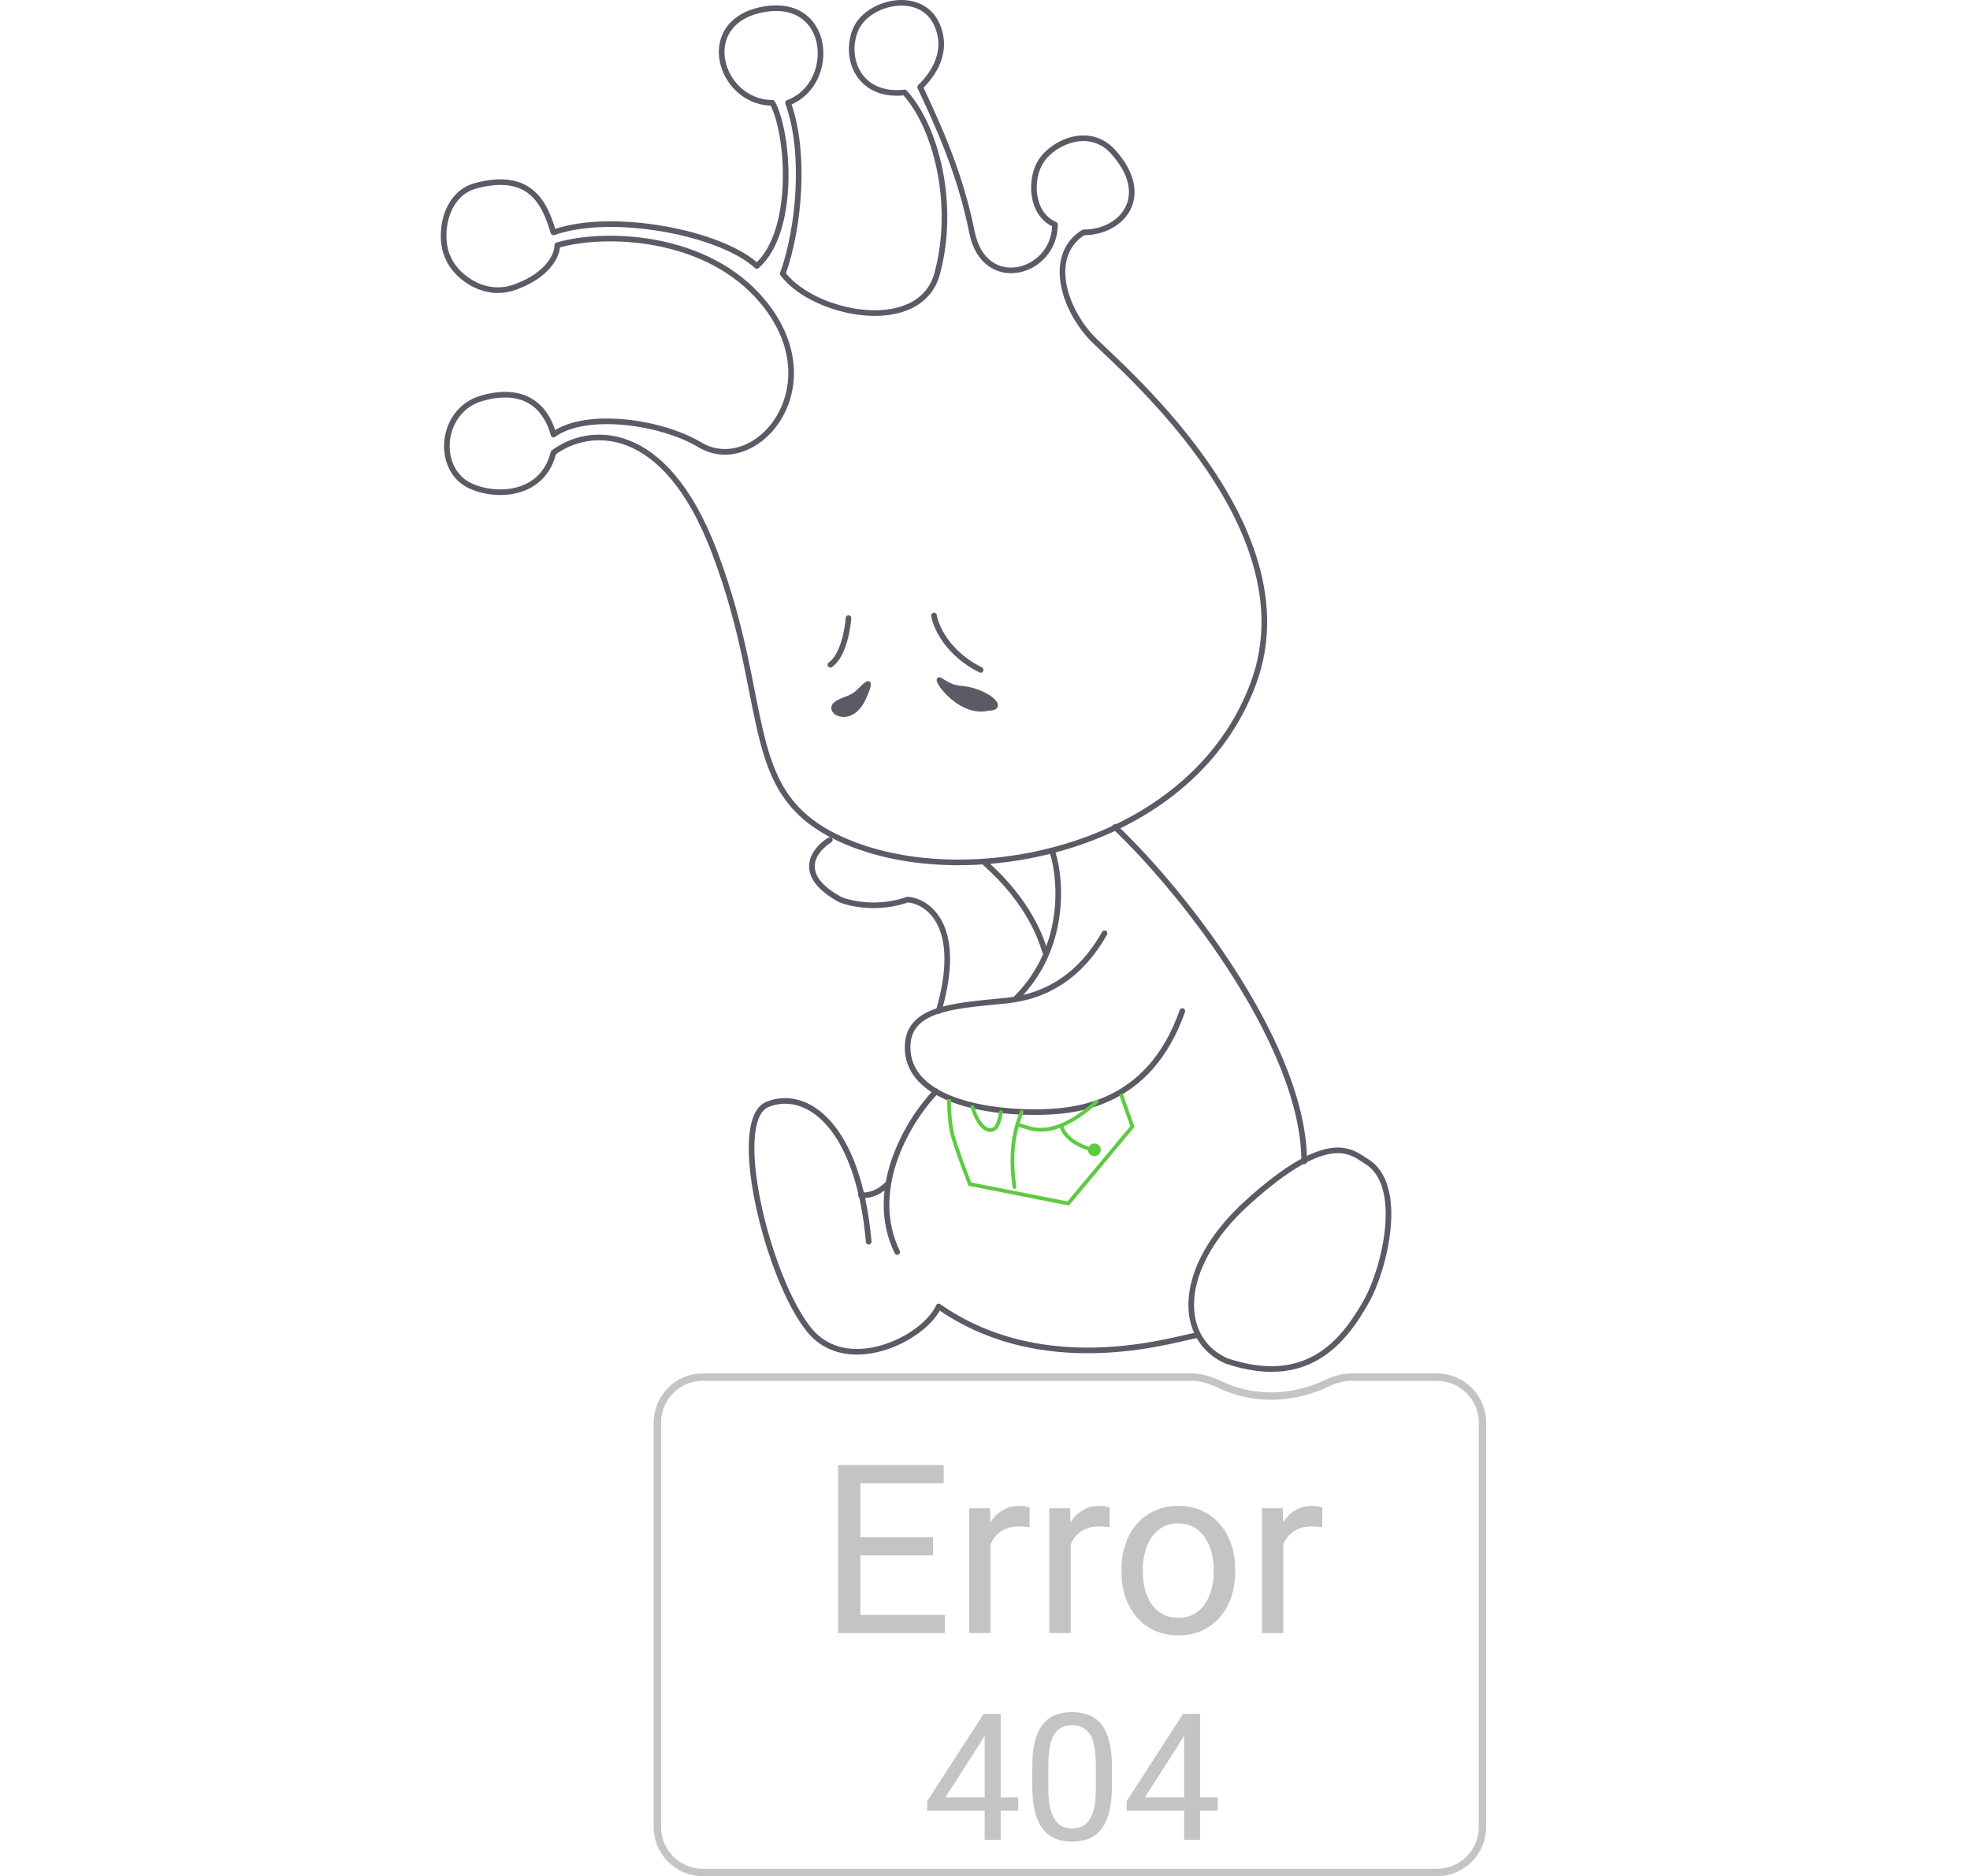 <svg width="400" height="381" viewBox="0 0 400 381" fill="none" xmlns="http://www.w3.org/2000/svg">
<path d="M301.009 288.9V371C301.009 376.109 296.868 380.25 291.759 380.25H142.721C137.613 380.25 133.471 376.109 133.471 371V288.9C133.471 283.791 137.613 279.65 142.721 279.65H242.047C244.144 279.65 246.191 280.434 248.236 281.391C252.905 283.578 260.694 285.007 269.657 280.807C271.166 280.099 272.755 279.65 274.358 279.65H291.759C296.868 279.65 301.009 283.791 301.009 288.9Z" stroke="#C4C4C4" stroke-width="1.5" stroke-linecap="round"/>
<path d="M191.851 327.947V331.626H173.781V327.947H191.851ZM174.695 297.501V331.626H170.172V297.501H174.695ZM189.461 312.173V315.853H173.781V312.173H189.461ZM191.617 297.501V301.204H173.781V297.501H191.617ZM201.133 310.251V331.626H196.797V306.267H201.016L201.133 310.251ZM209.055 306.126L209.031 310.157C208.672 310.079 208.328 310.032 208 310.017C207.687 309.986 207.328 309.97 206.922 309.97C205.922 309.97 205.039 310.126 204.273 310.439C203.508 310.751 202.859 311.189 202.328 311.751C201.797 312.314 201.375 312.986 201.062 313.767C200.766 314.532 200.57 315.376 200.476 316.298L199.258 317.001C199.258 315.47 199.406 314.032 199.703 312.689C200.016 311.345 200.492 310.157 201.133 309.126C201.773 308.079 202.586 307.267 203.57 306.689C204.57 306.095 205.758 305.798 207.133 305.798C207.445 305.798 207.805 305.837 208.211 305.915C208.617 305.978 208.898 306.048 209.055 306.126ZM217.398 310.251V331.626H213.062V306.267H217.281L217.398 310.251ZM225.32 306.126L225.297 310.157C224.937 310.079 224.594 310.032 224.266 310.017C223.953 309.986 223.594 309.97 223.187 309.97C222.187 309.97 221.305 310.126 220.539 310.439C219.773 310.751 219.125 311.189 218.594 311.751C218.062 312.314 217.641 312.986 217.328 313.767C217.031 314.532 216.836 315.376 216.742 316.298L215.523 317.001C215.523 315.47 215.672 314.032 215.969 312.689C216.281 311.345 216.758 310.157 217.398 309.126C218.039 308.079 218.851 307.267 219.836 306.689C220.836 306.095 222.023 305.798 223.398 305.798C223.711 305.798 224.07 305.837 224.476 305.915C224.883 305.978 225.164 306.048 225.32 306.126ZM227.711 319.228V318.689C227.711 316.861 227.976 315.165 228.508 313.603C229.039 312.025 229.805 310.657 230.805 309.501C231.805 308.329 233.016 307.423 234.437 306.782C235.859 306.126 237.453 305.798 239.219 305.798C241 305.798 242.601 306.126 244.023 306.782C245.461 307.423 246.68 308.329 247.68 309.501C248.695 310.657 249.469 312.025 250 313.603C250.531 315.165 250.797 316.861 250.797 318.689V319.228C250.797 321.056 250.531 322.751 250 324.314C249.469 325.876 248.695 327.243 247.68 328.415C246.68 329.572 245.469 330.478 244.047 331.134C242.641 331.775 241.047 332.095 239.266 332.095C237.484 332.095 235.883 331.775 234.461 331.134C233.039 330.478 231.82 329.572 230.805 328.415C229.805 327.243 229.039 325.876 228.508 324.314C227.976 322.751 227.711 321.056 227.711 319.228ZM232.047 318.689V319.228C232.047 320.493 232.195 321.689 232.492 322.814C232.789 323.923 233.234 324.907 233.828 325.767C234.437 326.626 235.195 327.306 236.101 327.806C237.008 328.29 238.062 328.532 239.266 328.532C240.453 328.532 241.492 328.29 242.383 327.806C243.289 327.306 244.039 326.626 244.633 325.767C245.226 324.907 245.672 323.923 245.969 322.814C246.281 321.689 246.437 320.493 246.437 319.228V318.689C246.437 317.439 246.281 316.259 245.969 315.15C245.672 314.025 245.219 313.032 244.609 312.173C244.016 311.298 243.266 310.611 242.359 310.111C241.469 309.611 240.422 309.361 239.219 309.361C238.031 309.361 236.984 309.611 236.078 310.111C235.187 310.611 234.437 311.298 233.828 312.173C233.234 313.032 232.789 314.025 232.492 315.15C232.195 316.259 232.047 317.439 232.047 318.689ZM260.57 310.251V331.626H256.234V306.267H260.453L260.57 310.251ZM268.492 306.126L268.469 310.157C268.109 310.079 267.766 310.032 267.437 310.017C267.125 309.986 266.766 309.97 266.359 309.97C265.359 309.97 264.476 310.126 263.711 310.439C262.945 310.751 262.297 311.189 261.766 311.751C261.234 312.314 260.812 312.986 260.5 313.767C260.203 314.532 260.008 315.376 259.914 316.298L258.695 317.001C258.695 315.47 258.844 314.032 259.141 312.689C259.453 311.345 259.93 310.157 260.57 309.126C261.211 308.079 262.023 307.267 263.008 306.689C264.008 306.095 265.195 305.798 266.57 305.798C266.883 305.798 267.242 305.837 267.648 305.915C268.055 305.978 268.336 306.048 268.492 306.126ZM206.752 365.013V367.685H188.26V365.769L199.721 348.032H202.375L199.527 353.165L191.951 365.013H206.752ZM203.184 348.032V373.626H199.932V348.032H203.184ZM225.771 358.79V362.693C225.771 364.79 225.584 366.56 225.209 368.001C224.834 369.443 224.295 370.603 223.592 371.482C222.889 372.361 222.039 372.999 221.043 373.398C220.059 373.784 218.945 373.978 217.703 373.978C216.719 373.978 215.81 373.855 214.978 373.609C214.146 373.363 213.396 372.97 212.728 372.431C212.072 371.88 211.51 371.165 211.041 370.286C210.572 369.407 210.215 368.341 209.969 367.087C209.723 365.833 209.6 364.368 209.6 362.693V358.79C209.6 356.693 209.787 354.935 210.162 353.517C210.549 352.099 211.094 350.962 211.797 350.107C212.5 349.24 213.344 348.618 214.328 348.243C215.324 347.868 216.437 347.681 217.668 347.681C218.664 347.681 219.578 347.804 220.41 348.05C221.254 348.284 222.004 348.665 222.66 349.193C223.316 349.708 223.873 350.4 224.33 351.267C224.799 352.122 225.156 353.171 225.402 354.413C225.648 355.656 225.771 357.115 225.771 358.79ZM222.502 363.22V358.245C222.502 357.097 222.432 356.089 222.291 355.222C222.162 354.343 221.969 353.593 221.711 352.972C221.453 352.351 221.125 351.847 220.726 351.46C220.34 351.073 219.889 350.792 219.373 350.616C218.869 350.429 218.301 350.335 217.668 350.335C216.894 350.335 216.209 350.482 215.611 350.775C215.014 351.056 214.51 351.507 214.1 352.128C213.701 352.749 213.396 353.564 213.185 354.572C212.975 355.579 212.869 356.804 212.869 358.245V363.22C212.869 364.368 212.934 365.382 213.062 366.261C213.203 367.14 213.408 367.902 213.678 368.546C213.947 369.179 214.275 369.7 214.662 370.111C215.049 370.521 215.494 370.825 215.998 371.025C216.514 371.212 217.082 371.306 217.703 371.306C218.5 371.306 219.197 371.154 219.795 370.849C220.392 370.544 220.891 370.07 221.289 369.425C221.699 368.769 222.004 367.931 222.203 366.911C222.402 365.88 222.502 364.65 222.502 363.22ZM247.252 365.013V367.685H228.76V365.769L240.221 348.032H242.875L240.027 353.165L232.451 365.013H247.252ZM243.684 348.032V373.626H240.432V348.032H243.684Z" fill="#C4C4C4"/>
<path fill-rule="evenodd" clip-rule="evenodd" d="M213.584 172.656C213.885 172.562 214.206 172.73 214.3 173.031C216.091 178.762 217.101 192.769 206.79 203.079C206.567 203.302 206.205 203.302 205.982 203.079C205.759 202.856 205.759 202.494 205.982 202.271C215.882 192.371 214.927 178.87 213.209 173.372C213.115 173.071 213.283 172.75 213.584 172.656Z" fill="#5B5B66"/>
<path fill-rule="evenodd" clip-rule="evenodd" d="M225.974 167.544C226.192 167.316 226.553 167.307 226.782 167.525C234.447 174.838 244.083 186.191 251.806 198.557C259.518 210.905 265.38 224.352 265.38 235.833C265.38 236.149 265.124 236.404 264.808 236.404C264.493 236.404 264.237 236.149 264.237 235.833C264.237 224.683 258.519 211.463 250.837 199.162C243.166 186.879 233.591 175.601 225.993 168.352C225.765 168.134 225.756 167.772 225.974 167.544Z" fill="#5B5B66"/>
<path fill-rule="evenodd" clip-rule="evenodd" d="M270.628 234.235C267.229 234.629 262.014 237.065 253.613 244.678C246.43 251.188 242.974 257.98 242.499 263.622C242.027 269.227 244.486 273.713 249.226 275.826C257.22 278.506 262.956 277.579 267.264 275.023C271.609 272.446 274.585 268.164 276.942 263.974C278.761 260.741 280.712 254.899 281.227 249.287C281.484 246.484 281.379 243.775 280.743 241.496C280.109 239.221 278.959 237.411 277.146 236.323C276.908 236.181 276.668 236.022 276.418 235.858C275.066 234.969 273.453 233.908 270.628 234.235ZM277.086 234.926C277.318 235.08 277.533 235.223 277.734 235.343C279.868 236.624 281.157 238.724 281.844 241.189C282.53 243.648 282.629 246.508 282.365 249.391C281.836 255.152 279.841 261.152 277.938 264.534C275.558 268.766 272.46 273.27 267.847 276.006C263.202 278.762 257.103 279.678 248.837 276.901C248.82 276.895 248.804 276.889 248.787 276.882C243.534 274.553 240.852 269.567 241.36 263.526C241.866 257.511 245.521 250.469 252.846 243.831C261.287 236.181 266.727 233.536 270.497 233.1C273.762 232.722 275.726 234.024 277.086 234.926Z" fill="#5B5B66"/>
<path fill-rule="evenodd" clip-rule="evenodd" d="M199.645 174.927C199.854 174.692 200.216 174.67 200.451 174.88C209.504 182.927 211.921 190.519 212.613 192.693C212.654 192.822 212.689 192.931 212.719 193.021C212.819 193.32 212.657 193.644 212.358 193.744C212.058 193.843 211.735 193.682 211.635 193.382C211.606 193.294 211.571 193.186 211.531 193.059C210.86 190.946 208.52 183.581 199.692 175.734C199.456 175.524 199.435 175.163 199.645 174.927Z" fill="#5B5B66"/>
<path fill-rule="evenodd" clip-rule="evenodd" d="M168.98 170.272C169.145 170.542 169.06 170.893 168.791 171.058C167.269 171.988 165.664 173.623 165.456 175.514C165.257 177.318 166.313 179.68 170.845 182.159C172.871 182.994 178.382 184.176 184.09 182.137C184.167 182.11 184.249 182.099 184.33 182.106C186.625 182.297 189.65 183.752 191.428 187.399C193.198 191.033 193.694 196.764 191.146 205.467C191.058 205.77 190.74 205.944 190.438 205.855C190.135 205.767 189.961 205.449 190.05 205.146C192.555 196.587 191.998 191.178 190.4 187.899C188.842 184.701 186.259 183.456 184.354 183.256C178.341 185.36 172.571 184.116 170.378 183.203C170.36 183.195 170.342 183.187 170.325 183.177C165.616 180.609 164.045 177.889 164.32 175.389C164.585 172.974 166.559 171.083 168.195 170.083C168.464 169.918 168.816 170.003 168.98 170.272Z" fill="#5B5B66"/>
<path fill-rule="evenodd" clip-rule="evenodd" d="M224.562 189.02C224.837 189.174 224.934 189.523 224.78 189.798C219.958 198.37 212.957 202.909 204.339 203.77C203.686 203.836 203.038 203.898 202.399 203.96C197.844 204.401 193.678 204.805 190.516 205.863C188.724 206.462 187.315 207.254 186.353 208.334C185.404 209.4 184.853 210.79 184.853 212.676C184.853 217.334 188.115 220.474 193.011 222.476C197.901 224.476 204.266 225.262 210.071 225.262C213.998 225.262 219.681 224.998 225.22 222.357C230.736 219.727 236.16 214.716 239.532 205.118C239.637 204.82 239.963 204.664 240.26 204.768C240.558 204.873 240.715 205.199 240.61 205.497C237.14 215.372 231.512 220.624 225.712 223.389C219.935 226.143 214.039 226.405 210.071 226.405C204.191 226.405 197.661 225.612 192.578 223.533C187.5 221.456 183.71 218.017 183.71 212.676C183.71 210.544 184.343 208.873 185.5 207.574C186.644 206.289 188.26 205.412 190.153 204.779C193.449 203.676 197.763 203.26 202.292 202.822C202.933 202.76 203.578 202.698 204.225 202.633C212.449 201.811 219.132 197.507 223.784 189.238C223.938 188.963 224.287 188.865 224.562 189.02Z" fill="#5B5B66"/>
<path fill-rule="evenodd" clip-rule="evenodd" d="M190.47 221.212C190.697 221.431 190.702 221.793 190.483 222.02C187.899 224.69 184.394 229.517 182.321 235.277C180.249 241.031 179.622 247.66 182.692 254.005C182.83 254.289 182.711 254.631 182.427 254.768C182.143 254.906 181.801 254.787 181.663 254.503C178.418 247.795 179.107 240.828 181.245 234.89C183.382 228.956 186.983 223.994 189.662 221.225C189.881 220.999 190.243 220.993 190.47 221.212Z" fill="#5B5B66"/>
<path fill-rule="evenodd" clip-rule="evenodd" d="M167.867 228.513C164.115 224.252 159.756 223.311 156.074 224.784C155.271 225.105 154.62 225.812 154.134 226.928C153.647 228.048 153.347 229.534 153.23 231.312C152.994 234.865 153.492 239.455 154.505 244.304C155.517 249.147 157.037 254.218 158.826 258.721C160.619 263.234 162.669 267.141 164.726 269.684C168.369 274.184 173.912 274.677 179.031 273.169C181.585 272.416 183.999 271.172 185.955 269.715C187.918 268.252 189.379 266.605 190.078 265.07C190.148 264.915 190.284 264.8 190.448 264.755C190.611 264.711 190.787 264.741 190.926 264.838C202.039 272.619 214.389 274.074 224.323 273.572C229.288 273.32 233.64 272.581 236.919 271.902C238.29 271.618 239.472 271.345 240.436 271.123C240.625 271.079 240.806 271.037 240.978 270.998C241.501 270.878 241.951 270.777 242.312 270.707C242.66 270.639 242.972 270.589 243.199 270.589C243.514 270.589 243.77 270.845 243.77 271.16C243.77 271.476 243.514 271.731 243.199 271.731C243.097 271.731 242.886 271.759 242.531 271.828C242.19 271.895 241.758 271.992 241.234 272.112C241.063 272.151 240.884 272.192 240.695 272.236C239.731 272.458 238.536 272.734 237.151 273.021C233.837 273.707 229.424 274.458 224.381 274.713C214.459 275.215 202.064 273.798 190.812 266.148C189.937 267.718 188.457 269.276 186.638 270.631C184.577 272.166 182.042 273.473 179.354 274.265C173.99 275.846 167.882 275.399 163.838 270.403C161.675 267.73 159.575 263.701 157.764 259.143C155.95 254.577 154.412 249.444 153.387 244.538C152.363 239.639 151.844 234.935 152.089 231.236C152.212 229.388 152.526 227.759 153.086 226.472C153.648 225.183 154.478 224.192 155.649 223.723C159.861 222.039 164.713 223.203 168.724 227.758C172.717 232.292 175.898 240.192 176.957 252.098C176.985 252.412 176.752 252.69 176.438 252.718C176.124 252.746 175.846 252.514 175.818 252.199C174.772 240.421 171.637 232.794 167.867 228.513Z" fill="#5B5B66"/>
<path fill-rule="evenodd" clip-rule="evenodd" d="M180.474 240.166C180.697 240.389 180.697 240.751 180.474 240.974C178.233 243.214 175.759 243.448 174.695 243.235C174.385 243.173 174.185 242.872 174.247 242.563C174.308 242.253 174.609 242.053 174.919 242.115C175.609 242.253 177.696 242.136 179.666 240.166C179.889 239.943 180.251 239.943 180.474 240.166Z" fill="#5B5B66"/>
<path fill-rule="evenodd" clip-rule="evenodd" d="M181.602 0.094C185.233 -0.378 189.095 0.878 190.804 4.868C193.372 10.859 189.696 15.57 187.524 17.815C190.946 25.141 195.477 34.846 197.925 47.086C198.52 50.065 199.818 51.995 201.371 53.105C202.927 54.216 204.795 54.544 206.612 54.219C210.167 53.584 213.459 50.462 213.628 45.956C211.131 44.734 209.836 42.261 209.471 39.685C209.089 36.998 209.695 34.082 211.11 32.102C212.508 30.144 215.07 28.353 217.911 27.734C220.782 27.109 223.968 27.679 226.494 30.501C230.588 35.073 231.167 39.404 229.494 42.646C227.867 45.8 224.204 47.717 220.162 47.768C217.079 49.738 215.982 53.003 216.389 56.674C216.803 60.416 218.785 64.52 221.759 67.871C222.234 68.407 223.204 69.326 224.563 70.615C224.662 70.709 224.763 70.805 224.866 70.903C226.372 72.331 228.28 74.149 230.414 76.299C234.679 80.598 239.849 86.229 244.509 92.74C253.808 105.734 261.181 122.381 255.025 138.975C248.898 155.492 235.054 166.118 219.611 171.487C204.176 176.853 187.068 176.995 174.299 172.473C167.916 170.212 163.611 167.368 160.569 163.819C157.53 160.274 155.791 156.07 154.465 151.162C153.603 147.975 152.907 144.45 152.146 140.597C151.74 138.544 151.316 136.398 150.839 134.159C149.461 127.695 147.626 120.39 144.482 112.138C139.461 98.957 133.162 92.784 127.359 90.508C121.651 88.269 116.304 89.754 112.887 92.246C111.513 97.423 107.744 99.748 103.827 100.354C99.912 100.96 95.773 99.865 93.612 98.174C90.699 95.894 89.672 91.992 90.376 88.419C91.082 84.829 93.551 81.477 97.737 80.305C103.143 78.791 106.749 79.814 109.118 81.755C111.131 83.404 112.176 85.655 112.716 87.343C116.2 85.204 121.485 84.664 126.795 85.157C132.481 85.686 138.358 87.416 142.395 89.838C147.642 92.986 154.105 90.346 157.608 84.608C161.077 78.925 161.533 70.276 154.574 61.77C148.999 54.957 141.041 51.402 133.266 49.903C125.699 48.444 118.368 48.945 113.703 50.239C113.47 52.547 111.397 56.362 104.934 58.785C101.377 60.119 98.086 59.419 95.544 57.985C93.039 56.571 91.207 54.415 90.528 52.697C89.406 50.523 89.156 47.141 90.008 44.087C90.867 41.003 92.892 38.122 96.448 37.172C102.493 35.557 106.269 36.698 108.724 39.02C110.943 41.119 111.989 44.111 112.75 46.469C118.744 44.509 127.058 44.564 134.788 45.908C138.785 46.602 142.649 47.645 145.985 48.949C149.09 50.161 151.769 51.611 153.67 53.239C155.376 51.558 156.62 49.219 157.472 46.508C158.384 43.609 158.836 40.321 158.938 37.048C159.04 33.776 158.792 30.536 158.313 27.739C157.863 25.113 157.217 22.913 156.488 21.448C150.999 21.273 147.018 17.009 146.139 12.45C145.688 10.11 146.045 7.655 147.464 5.612C148.884 3.566 151.324 1.998 154.914 1.345C158.509 0.692 161.348 1.343 163.397 2.821C165.439 4.295 166.631 6.544 167.03 8.963C167.797 13.609 165.655 19.068 160.719 21.207C162.448 26.219 162.971 32.435 162.672 38.528C162.369 44.709 161.219 50.815 159.586 55.489C161.102 57.398 163.467 59.102 166.262 60.407C169.167 61.763 172.498 62.668 175.735 62.927C178.976 63.187 182.085 62.796 184.572 61.601C187.042 60.415 188.915 58.432 189.728 55.442C191.633 48.435 191.565 41.033 190.237 34.535C188.935 28.163 186.432 22.716 183.451 19.375C178.824 19.805 175.612 18.035 173.872 15.322C172.117 12.584 171.914 8.966 173.15 5.904C174.424 2.75 178.002 0.563 181.602 0.094ZM181.75 1.228C178.427 1.66 175.285 3.67 174.21 6.332C173.098 9.087 173.299 12.311 174.834 14.705C176.348 17.066 179.211 18.701 183.617 18.209C183.797 18.189 183.977 18.256 184.1 18.389C187.351 21.911 190 27.67 191.356 34.307C192.715 40.953 192.789 48.538 190.831 55.742C189.923 59.08 187.808 61.315 185.067 62.631C182.343 63.939 179.017 64.336 175.644 64.066C172.266 63.795 168.803 62.854 165.779 61.442C162.76 60.033 160.139 58.138 158.486 55.934C158.371 55.781 158.341 55.58 158.406 55.399C160.05 50.811 161.226 44.691 161.531 38.472C161.836 32.249 161.266 25.981 159.46 21.08C159.351 20.784 159.502 20.456 159.797 20.346C164.489 18.605 166.626 13.533 165.903 9.149C165.544 6.972 164.484 5.015 162.728 3.748C160.978 2.485 158.47 1.86 155.118 2.47C151.761 3.08 149.616 4.516 148.402 6.264C147.186 8.016 146.859 10.147 147.261 12.234C148.071 16.435 151.798 20.311 156.838 20.311C157.048 20.311 157.24 20.425 157.34 20.61C158.217 22.224 158.949 24.685 159.439 27.546C159.931 30.418 160.185 33.735 160.08 37.084C159.976 40.431 159.514 43.827 158.562 46.851C157.612 49.872 156.163 52.557 154.061 54.438C153.842 54.635 153.509 54.632 153.292 54.432C151.524 52.797 148.832 51.287 145.569 50.013C142.314 48.742 138.525 47.717 134.593 47.034C126.707 45.663 118.338 45.678 112.577 47.736C112.431 47.788 112.271 47.779 112.132 47.71C111.993 47.642 111.888 47.52 111.841 47.373L111.824 47.322C111.029 44.846 110.071 41.867 107.939 39.85C105.849 37.873 102.519 36.733 96.743 38.276C93.7 39.089 91.898 41.559 91.108 44.394C90.314 47.246 90.584 50.334 91.555 52.197C91.565 52.215 91.574 52.234 91.581 52.254C92.14 53.69 93.775 55.674 96.106 56.989C98.415 58.292 101.352 58.908 104.532 57.715C111.116 55.246 112.583 51.427 112.583 49.802C112.583 49.549 112.749 49.326 112.992 49.254C117.825 47.822 125.542 47.25 133.483 48.781C141.429 50.313 149.664 53.965 155.458 61.046C162.71 69.909 162.318 79.086 158.583 85.204C154.881 91.267 147.781 94.403 141.807 90.818C137.95 88.504 132.248 86.812 126.689 86.295C121.105 85.776 115.827 86.456 112.72 88.713C112.568 88.823 112.37 88.852 112.193 88.788C112.015 88.725 111.88 88.578 111.832 88.396C111.406 86.776 110.456 84.328 108.394 82.639C106.368 80.979 103.166 79.971 98.045 81.405C94.336 82.443 92.134 85.406 91.497 88.639C90.857 91.888 91.814 95.316 94.316 97.274C96.189 98.74 99.997 99.79 103.653 99.225C107.256 98.667 110.633 96.557 111.83 91.769C111.862 91.642 111.937 91.529 112.041 91.451C115.718 88.686 121.556 87.004 127.777 89.444C133.992 91.882 140.466 98.386 145.55 111.731C148.722 120.057 150.571 127.423 151.957 133.92C152.443 136.204 152.871 138.371 153.278 140.432C154.033 144.255 154.716 147.712 155.568 150.864C156.873 155.693 158.555 159.713 161.437 163.075C164.316 166.435 168.432 169.183 174.681 171.396C187.174 175.82 204.013 175.7 219.236 170.408C234.451 165.118 247.976 154.692 253.954 138.578C259.903 122.54 252.822 106.319 243.579 93.405C238.968 86.962 233.844 81.379 229.602 77.104C227.482 74.967 225.584 73.158 224.08 71.732C223.966 71.623 223.854 71.517 223.744 71.413C222.419 70.157 221.415 69.204 220.904 68.63C217.806 65.139 215.698 60.822 215.253 56.8C214.805 52.761 216.039 48.962 219.696 46.711C219.786 46.656 219.89 46.626 219.996 46.626C223.783 46.626 227.07 44.852 228.479 42.122C229.865 39.434 229.533 35.608 225.643 31.263C223.432 28.794 220.688 28.299 218.154 28.851C215.589 29.409 213.273 31.04 212.04 32.766C210.822 34.47 210.255 37.08 210.602 39.525C210.948 41.961 212.18 44.115 214.429 45.065C214.64 45.155 214.778 45.362 214.778 45.592C214.778 50.889 210.966 54.602 206.813 55.344C204.729 55.717 202.541 55.345 200.707 54.035C198.871 52.724 197.445 50.513 196.804 47.31C194.381 35.196 189.894 25.588 186.47 18.258L186.32 17.939C186.219 17.721 186.264 17.463 186.434 17.293C188.532 15.195 192.124 10.848 189.754 5.318C188.306 1.939 185.043 0.799 181.75 1.228Z" fill="#5B5B66"/>
<path fill-rule="evenodd" clip-rule="evenodd" d="M207.584 225.48C207.779 225.56 207.872 225.782 207.793 225.977C206.139 230.045 205.44 234.658 206.356 240.99C206.386 241.198 206.241 241.391 206.033 241.421C205.825 241.451 205.632 241.307 205.602 241.099C204.669 234.647 205.377 229.896 207.087 225.69C207.167 225.495 207.389 225.401 207.584 225.48Z" fill="#5DCB42"/>
<path fill-rule="evenodd" clip-rule="evenodd" d="M203.277 225.455C203.485 225.483 203.632 225.674 203.605 225.883C203.506 226.64 203.338 227.353 203.141 227.934C202.95 228.497 202.712 228.992 202.444 229.26C202.048 229.656 201.571 229.875 201.049 229.871C200.534 229.866 200.026 229.644 199.554 229.259C198.617 228.495 197.739 227.024 197.074 224.894C197.012 224.693 197.124 224.479 197.324 224.417C197.525 224.354 197.739 224.466 197.801 224.667C198.447 226.736 199.267 228.042 200.035 228.668C200.415 228.979 200.762 229.106 201.056 229.109C201.343 229.111 201.631 228.996 201.905 228.722C202.04 228.586 202.233 228.238 202.419 227.689C202.599 227.159 202.756 226.495 202.85 225.784C202.877 225.575 203.068 225.428 203.277 225.455Z" fill="#5DCB42"/>
<path fill-rule="evenodd" clip-rule="evenodd" d="M222.995 223.447C223.135 223.604 223.122 223.845 222.965 223.985C218.185 228.252 214.638 229.585 212.001 229.77C210.684 229.863 209.613 229.667 208.753 229.427C208.368 229.32 208.023 229.203 207.725 229.102C207.693 229.091 207.662 229.08 207.631 229.07C207.304 228.959 207.052 228.878 206.844 228.839C206.638 228.801 206.501 228.602 206.539 228.395C206.578 228.189 206.776 228.052 206.983 228.09C207.254 228.14 207.558 228.241 207.875 228.348C207.906 228.359 207.937 228.369 207.969 228.38C208.268 228.482 208.593 228.592 208.958 228.693C209.758 228.917 210.739 229.095 211.947 229.01C214.36 228.841 217.755 227.615 222.457 223.417C222.614 223.277 222.855 223.29 222.995 223.447Z" fill="#5DCB42"/>
<path fill-rule="evenodd" clip-rule="evenodd" d="M215.476 228.258C215.685 228.229 215.877 228.375 215.906 228.583C216.021 229.406 217.217 231.675 221.368 232.96C221.569 233.022 221.681 233.235 221.619 233.436C221.557 233.637 221.343 233.75 221.142 233.688C216.811 232.346 215.32 229.896 215.152 228.688C215.123 228.48 215.268 228.287 215.476 228.258Z" fill="#5DCB42"/>
<path d="M223.486 233.737C223.356 234.441 222.679 234.906 221.975 234.776C221.271 234.645 220.806 233.969 220.936 233.264C221.067 232.56 221.743 232.095 222.448 232.226C223.152 232.356 223.617 233.033 223.486 233.737Z" fill="#5DCB42"/>
<path fill-rule="evenodd" clip-rule="evenodd" d="M193.151 225.837C193.237 227.34 193.426 229.174 193.832 230.575C194.391 232.507 195.252 234.941 195.977 236.897C196.339 237.874 196.665 238.73 196.902 239.342C197.02 239.647 197.115 239.892 197.181 240.06C197.19 240.083 197.199 240.105 197.207 240.126L216.749 243.975L229.505 228.691L227.233 222.276L227.951 222.022L230.368 228.846L217.044 244.81L196.652 240.793L196.575 240.6L196.929 240.459C196.575 240.6 196.575 240.6 196.575 240.6L196.548 240.532C196.531 240.488 196.505 240.423 196.472 240.338C196.406 240.169 196.31 239.923 196.191 239.616C195.954 239.002 195.626 238.143 195.263 237.162C194.537 235.202 193.667 232.747 193.1 230.787C192.669 229.3 192.477 227.395 192.39 225.88C192.346 225.119 192.329 224.449 192.323 223.969C192.32 223.729 192.319 223.537 192.32 223.404C192.32 223.337 192.32 223.285 192.32 223.25L192.321 223.21L192.321 223.2L192.321 223.196C192.321 223.196 192.321 223.196 192.702 223.202L193.083 223.208L193.083 223.21L193.083 223.22L193.082 223.257C193.082 223.291 193.082 223.341 193.081 223.406C193.081 223.535 193.082 223.724 193.085 223.959C193.091 224.431 193.108 225.089 193.151 225.837Z" fill="#5DCB42"/>
<path d="M198.072 140.255C201.756 141.483 203.861 143.939 200.703 143.939C194.387 145.518 188.566 136.374 191.229 138.149C194.387 140.255 194.914 139.202 198.072 140.255Z" fill="#5B5B66"/>
<path fill-rule="evenodd" clip-rule="evenodd" d="M190.938 137.574C191.092 137.621 191.262 137.713 191.441 137.832C192.977 138.856 193.845 139.097 194.704 139.219C194.898 139.247 195.097 139.269 195.307 139.292C196.05 139.374 196.926 139.471 198.192 139.893C200.064 140.517 201.595 141.47 202.255 142.324C202.569 142.732 202.805 143.292 202.446 143.766C202.284 143.979 202.036 144.114 201.755 144.196C201.481 144.276 201.146 144.316 200.75 144.319C197.409 145.129 194.261 143.126 192.333 141.243C191.359 140.292 190.649 139.327 190.352 138.687C190.278 138.526 190.219 138.365 190.197 138.217C190.178 138.093 190.165 137.848 190.354 137.673C190.552 137.49 190.804 137.534 190.938 137.574ZM192.865 140.698C194.751 142.539 197.653 144.309 200.611 143.569L200.656 143.558H200.703C201.076 143.558 201.35 143.521 201.541 143.465C201.734 143.408 201.811 143.342 201.839 143.306C201.858 143.28 201.929 143.15 201.651 142.79C201.127 142.109 199.763 141.22 197.951 140.616C196.769 140.222 195.987 140.135 195.252 140.053C195.032 140.029 194.817 140.005 194.597 139.974C193.637 139.837 192.686 139.561 191.132 138.541C191.422 139.077 192.024 139.877 192.865 140.698ZM190.948 138.079C190.948 138.079 190.948 138.082 190.948 138.088C190.947 138.081 190.948 138.078 190.948 138.079ZM190.702 138.299C190.697 138.299 190.695 138.298 190.695 138.298C190.694 138.298 190.697 138.298 190.702 138.299Z" fill="#5B5B66"/>
<path d="M174.387 140.254C172.723 141.919 170.966 141.833 169.651 142.886C167.545 144.57 172.809 147.623 175.44 141.833C177.786 136.673 175.44 139.202 174.387 140.254Z" fill="#5B5B66"/>
<path fill-rule="evenodd" clip-rule="evenodd" d="M174.846 140.333C174.78 140.4 174.717 140.464 174.657 140.524C173.77 141.411 172.858 141.829 172.027 142.154C171.894 142.206 171.764 142.256 171.638 142.304C170.965 142.561 170.394 142.779 169.889 143.183C169.678 143.352 169.588 143.513 169.559 143.645C169.529 143.776 169.55 143.916 169.631 144.062C169.799 144.367 170.224 144.677 170.837 144.787C172.01 145 173.833 144.449 175.093 141.676C175.658 140.433 175.935 139.67 176.03 139.236C176.029 139.236 176.028 139.237 176.028 139.237C175.896 139.335 175.745 139.464 175.584 139.612C175.332 139.843 175.075 140.102 174.846 140.333ZM176.295 139.08C176.295 139.08 176.294 139.08 176.293 139.08C176.294 139.08 176.295 139.08 176.295 139.08ZM176.787 139.335C176.684 139.855 176.373 140.701 175.787 141.991C174.416 145.007 172.291 145.825 170.701 145.537C169.932 145.398 169.272 144.99 168.964 144.43C168.806 144.144 168.74 143.815 168.815 143.478C168.891 143.143 169.097 142.841 169.413 142.588C170.02 142.103 170.718 141.838 171.391 141.583C171.511 141.537 171.631 141.491 171.749 141.445C172.542 141.134 173.341 140.762 174.118 139.985C174.174 139.929 174.234 139.869 174.297 139.805C174.527 139.573 174.802 139.295 175.068 139.051C175.238 138.894 175.412 138.745 175.576 138.624C175.73 138.51 175.909 138.396 176.086 138.347C176.176 138.322 176.303 138.303 176.437 138.344C176.587 138.389 176.696 138.494 176.758 138.622C176.814 138.737 176.828 138.86 176.828 138.968C176.829 139.079 176.813 139.203 176.787 139.335Z" fill="#5B5B66"/>
<path fill-rule="evenodd" clip-rule="evenodd" d="M189.561 124.427C189.873 124.379 190.165 124.593 190.213 124.904C190.536 127.007 192.81 132.249 199.377 135.533C199.66 135.674 199.774 136.017 199.633 136.299C199.492 136.582 199.148 136.696 198.866 136.555C191.96 133.102 189.462 127.537 189.083 125.078C189.035 124.766 189.249 124.475 189.561 124.427Z" fill="#5B5B66"/>
<path fill-rule="evenodd" clip-rule="evenodd" d="M172.322 124.948C172.636 124.97 172.873 125.244 172.851 125.558C172.761 126.822 172.465 128.815 171.865 130.716C171.276 132.585 170.351 134.508 168.914 135.467C168.651 135.642 168.296 135.571 168.121 135.308C167.946 135.046 168.017 134.691 168.28 134.516C169.369 133.79 170.198 132.205 170.776 130.372C171.343 128.572 171.626 126.669 171.711 125.477C171.734 125.162 172.007 124.925 172.322 124.948Z" fill="#5B5B66"/>
</svg>

